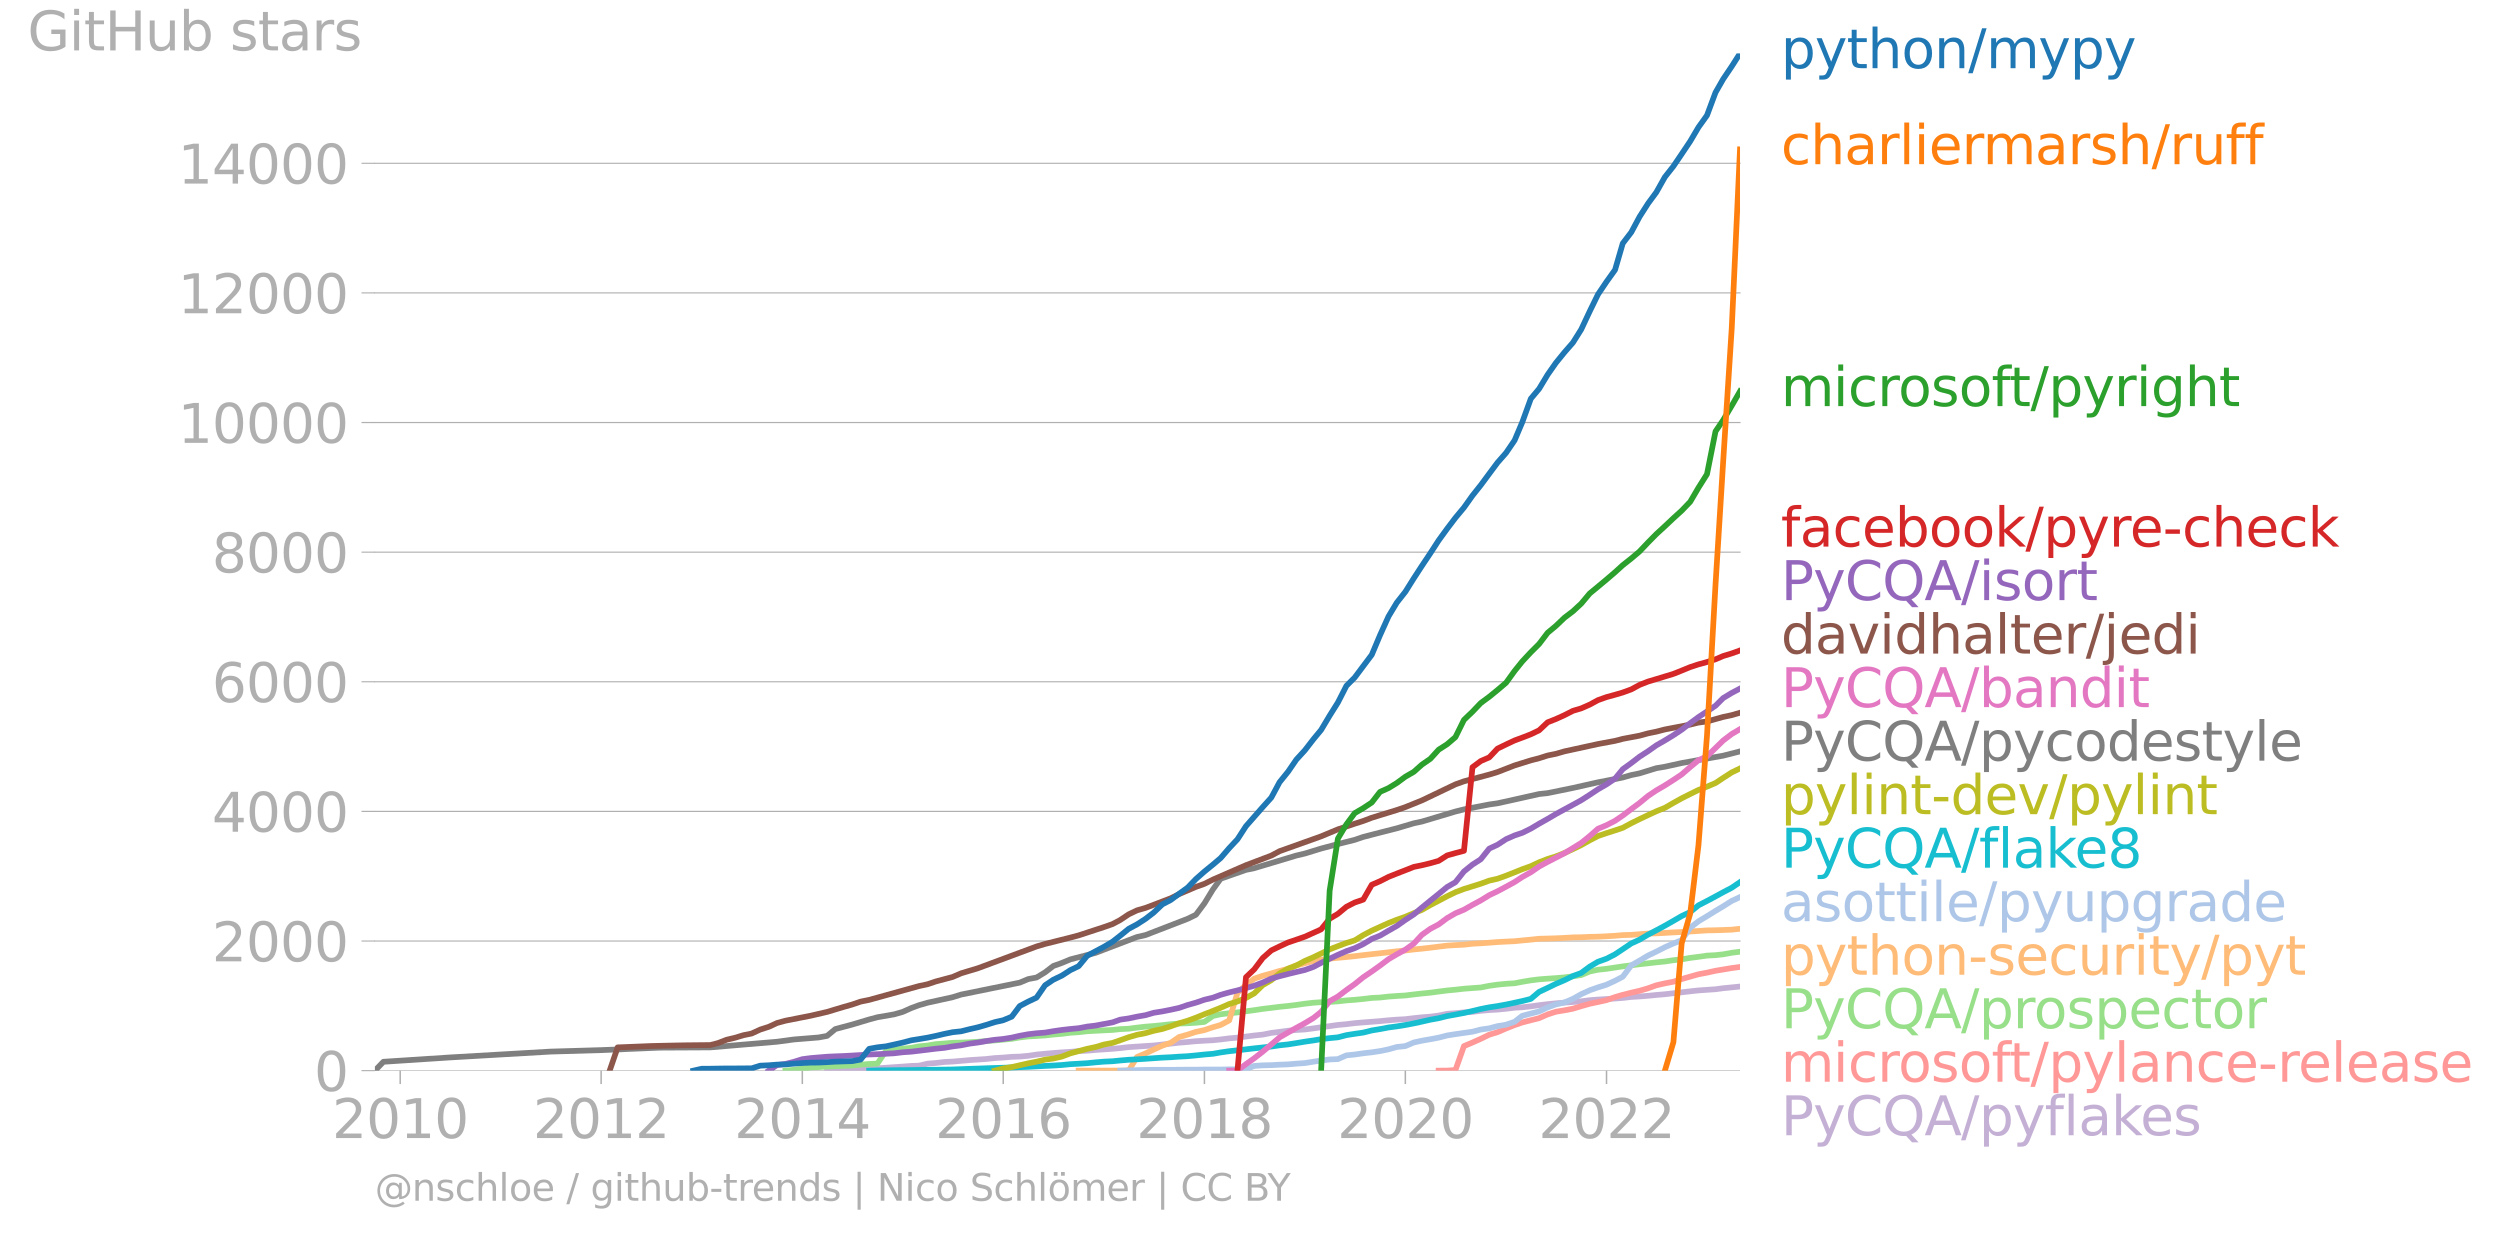 <svg xmlns="http://www.w3.org/2000/svg" xmlns:xlink="http://www.w3.org/1999/xlink" width="872.011" height="431.485" viewBox="0 0 654.009 323.614"><defs><style>*{stroke-linejoin:round;stroke-linecap:butt}</style></defs><g id="figure_1"><path id="patch_1" d="M0 323.614h654.009V0H0v323.614z" style="fill:none"/><g id="axes_1"><path id="patch_2" d="M98.073 280.087h357.12V13.975H98.073v266.112z" style="fill:none"/><g id="matplotlib.axis_1"><g id="xtick_1"><g id="line2d_1"><defs><path id="me331a12123" d="M0 0v3.5" style="stroke:#b0b0b0;stroke-width:.4"/></defs><use xlink:href="#me331a12123" x="104.697" y="280.087" style="fill:#b0b0b0;stroke:#b0b0b0;stroke-width:.4"/></g><g id="text_1" style="fill:#b0b0b0" transform="matrix(.14 0 0 -.14 86.882 297.724)"><defs><path id="DejaVuSans-32" d="M1228 531h2203V0H469v531q359 372 979 998 621 627 780 809 303 340 423 576 121 236 121 464 0 372-261 606-261 235-680 235-297 0-627-103-329-103-704-313v638q381 153 712 231 332 78 607 78 725 0 1156-363 431-362 431-968 0-288-108-546-107-257-392-607-78-91-497-524-418-433-1181-1211z" transform="scale(.016)"/><path id="DejaVuSans-30" d="M2034 4250q-487 0-733-480-245-479-245-1442 0-959 245-1439 246-480 733-480 491 0 736 480 246 480 246 1439 0 963-246 1442-245 480-736 480zm0 500q785 0 1199-621 414-620 414-1801 0-1178-414-1799Q2819-91 2034-91q-784 0-1198 620-414 621-414 1799 0 1181 414 1801 414 621 1198 621z" transform="scale(.016)"/><path id="DejaVuSans-31" d="M794 531h1031v3560L703 3866v575l1116 225h631V531h1031V0H794v531z" transform="scale(.016)"/></defs><use xlink:href="#DejaVuSans-32"/><use xlink:href="#DejaVuSans-30" x="63.623"/><use xlink:href="#DejaVuSans-31" x="127.246"/><use xlink:href="#DejaVuSans-30" x="190.869"/></g></g><g id="xtick_2"><use xlink:href="#me331a12123" id="line2d_2" x="157.257" y="280.087" style="fill:#b0b0b0;stroke:#b0b0b0;stroke-width:.4"/><g id="text_2" style="fill:#b0b0b0" transform="matrix(.14 0 0 -.14 139.442 297.724)"><use xlink:href="#DejaVuSans-32"/><use xlink:href="#DejaVuSans-30" x="63.623"/><use xlink:href="#DejaVuSans-31" x="127.246"/><use xlink:href="#DejaVuSans-32" x="190.869"/></g></g><g id="xtick_3"><use xlink:href="#me331a12123" id="line2d_3" x="209.889" y="280.087" style="fill:#b0b0b0;stroke:#b0b0b0;stroke-width:.4"/><g id="text_3" style="fill:#b0b0b0" transform="matrix(.14 0 0 -.14 192.074 297.724)"><defs><path id="DejaVuSans-34" d="M2419 4116 825 1625h1594v2491zm-166 550h794V1625h666v-525h-666V0h-628v1100H313v609l1940 2957z" transform="scale(.016)"/></defs><use xlink:href="#DejaVuSans-32"/><use xlink:href="#DejaVuSans-30" x="63.623"/><use xlink:href="#DejaVuSans-31" x="127.246"/><use xlink:href="#DejaVuSans-34" x="190.869"/></g></g><g id="xtick_4"><use xlink:href="#me331a12123" id="line2d_4" x="262.449" y="280.087" style="fill:#b0b0b0;stroke:#b0b0b0;stroke-width:.4"/><g id="text_4" style="fill:#b0b0b0" transform="matrix(.14 0 0 -.14 244.634 297.724)"><defs><path id="DejaVuSans-36" d="M2113 2584q-425 0-674-291-248-290-248-796 0-503 248-796 249-292 674-292t673 292q248 293 248 796 0 506-248 796-248 291-673 291zm1253 1979v-575q-238 112-480 171-242 60-480 60-625 0-955-422-329-422-376-1275 184 272 462 417 279 145 613 145 703 0 1111-427 408-426 408-1160 0-719-425-1154Q2819-91 2113-91q-810 0-1238 620-428 621-428 1799 0 1106 525 1764t1409 658q238 0 480-47t505-140z" transform="scale(.016)"/></defs><use xlink:href="#DejaVuSans-32"/><use xlink:href="#DejaVuSans-30" x="63.623"/><use xlink:href="#DejaVuSans-31" x="127.246"/><use xlink:href="#DejaVuSans-36" x="190.869"/></g></g><g id="xtick_5"><use xlink:href="#me331a12123" id="line2d_5" x="315.081" y="280.087" style="fill:#b0b0b0;stroke:#b0b0b0;stroke-width:.4"/><g id="text_5" style="fill:#b0b0b0" transform="matrix(.14 0 0 -.14 297.266 297.724)"><defs><path id="DejaVuSans-38" d="M2034 2216q-450 0-708-241-257-241-257-662 0-422 257-663 258-241 708-241t709 242q260 243 260 662 0 421-258 662-257 241-711 241zm-631 268q-406 100-633 378-226 279-226 679 0 559 398 884 399 325 1092 325 697 0 1094-325t397-884q0-400-227-679-226-278-629-378 456-106 710-416 255-309 255-755 0-679-414-1042Q2806-91 2034-91q-771 0-1186 362-414 363-414 1042 0 446 256 755 257 310 713 416zm-231 997q0-362 226-565 227-203 636-203 407 0 636 203 230 203 230 565 0 363-230 566-229 203-636 203-409 0-636-203-226-203-226-566z" transform="scale(.016)"/></defs><use xlink:href="#DejaVuSans-32"/><use xlink:href="#DejaVuSans-30" x="63.623"/><use xlink:href="#DejaVuSans-31" x="127.246"/><use xlink:href="#DejaVuSans-38" x="190.869"/></g></g><g id="xtick_6"><use xlink:href="#me331a12123" id="line2d_6" x="367.641" y="280.087" style="fill:#b0b0b0;stroke:#b0b0b0;stroke-width:.4"/><g id="text_6" style="fill:#b0b0b0" transform="matrix(.14 0 0 -.14 349.826 297.724)"><use xlink:href="#DejaVuSans-32"/><use xlink:href="#DejaVuSans-30" x="63.623"/><use xlink:href="#DejaVuSans-32" x="127.246"/><use xlink:href="#DejaVuSans-30" x="190.869"/></g></g><g id="xtick_7"><use xlink:href="#me331a12123" id="line2d_7" x="420.273" y="280.087" style="fill:#b0b0b0;stroke:#b0b0b0;stroke-width:.4"/><g id="text_7" style="fill:#b0b0b0" transform="matrix(.14 0 0 -.14 402.458 297.724)"><use xlink:href="#DejaVuSans-32"/><use xlink:href="#DejaVuSans-30" x="63.623"/><use xlink:href="#DejaVuSans-32" x="127.246"/><use xlink:href="#DejaVuSans-32" x="190.869"/></g></g></g><g id="matplotlib.axis_2"><g id="ytick_1"><path id="line2d_8" d="M98.073 280.087h357.12" clip-path="url(#pc036209c63)" style="fill:none;stroke:#b0b0b0;stroke-width:.3;stroke-linecap:square"/><g id="line2d_9"><defs><path id="m029fd86057" d="M0 0h-3.5" style="stroke:#b0b0b0;stroke-width:.3"/></defs><use xlink:href="#m029fd86057" x="98.073" y="280.087" style="fill:#b0b0b0;stroke:#b0b0b0;stroke-width:.3"/></g><use xlink:href="#DejaVuSans-30" id="text_8" style="fill:#b0b0b0" transform="matrix(.14 0 0 -.14 82.166 285.406)"/></g><g id="ytick_2"><path id="line2d_10" d="M98.073 246.176h357.12" clip-path="url(#pc036209c63)" style="fill:none;stroke:#b0b0b0;stroke-width:.3;stroke-linecap:square"/><use xlink:href="#m029fd86057" id="line2d_11" x="98.073" y="246.176" style="fill:#b0b0b0;stroke:#b0b0b0;stroke-width:.3"/><g id="text_9" style="fill:#b0b0b0" transform="matrix(.14 0 0 -.14 55.443 251.495)"><use xlink:href="#DejaVuSans-32"/><use xlink:href="#DejaVuSans-30" x="63.623"/><use xlink:href="#DejaVuSans-30" x="127.246"/><use xlink:href="#DejaVuSans-30" x="190.869"/></g></g><g id="ytick_3"><path id="line2d_12" d="M98.073 212.266h357.12" clip-path="url(#pc036209c63)" style="fill:none;stroke:#b0b0b0;stroke-width:.3;stroke-linecap:square"/><use xlink:href="#m029fd86057" id="line2d_13" x="98.073" y="212.266" style="fill:#b0b0b0;stroke:#b0b0b0;stroke-width:.3"/><g id="text_10" style="fill:#b0b0b0" transform="matrix(.14 0 0 -.14 55.443 217.585)"><use xlink:href="#DejaVuSans-34"/><use xlink:href="#DejaVuSans-30" x="63.623"/><use xlink:href="#DejaVuSans-30" x="127.246"/><use xlink:href="#DejaVuSans-30" x="190.869"/></g></g><g id="ytick_4"><path id="line2d_14" d="M98.073 178.355h357.12" clip-path="url(#pc036209c63)" style="fill:none;stroke:#b0b0b0;stroke-width:.3;stroke-linecap:square"/><use xlink:href="#m029fd86057" id="line2d_15" x="98.073" y="178.355" style="fill:#b0b0b0;stroke:#b0b0b0;stroke-width:.3"/><g id="text_11" style="fill:#b0b0b0" transform="matrix(.14 0 0 -.14 55.443 183.674)"><use xlink:href="#DejaVuSans-36"/><use xlink:href="#DejaVuSans-30" x="63.623"/><use xlink:href="#DejaVuSans-30" x="127.246"/><use xlink:href="#DejaVuSans-30" x="190.869"/></g></g><g id="ytick_5"><path id="line2d_16" d="M98.073 144.445h357.12" clip-path="url(#pc036209c63)" style="fill:none;stroke:#b0b0b0;stroke-width:.3;stroke-linecap:square"/><use xlink:href="#m029fd86057" id="line2d_17" x="98.073" y="144.445" style="fill:#b0b0b0;stroke:#b0b0b0;stroke-width:.3"/><g id="text_12" style="fill:#b0b0b0" transform="matrix(.14 0 0 -.14 55.443 149.764)"><use xlink:href="#DejaVuSans-38"/><use xlink:href="#DejaVuSans-30" x="63.623"/><use xlink:href="#DejaVuSans-30" x="127.246"/><use xlink:href="#DejaVuSans-30" x="190.869"/></g></g><g id="ytick_6"><path id="line2d_18" d="M98.073 110.535h357.12" clip-path="url(#pc036209c63)" style="fill:none;stroke:#b0b0b0;stroke-width:.3;stroke-linecap:square"/><use xlink:href="#m029fd86057" id="line2d_19" x="98.073" y="110.535" style="fill:#b0b0b0;stroke:#b0b0b0;stroke-width:.3"/><g id="text_13" style="fill:#b0b0b0" transform="matrix(.14 0 0 -.14 46.536 115.854)"><use xlink:href="#DejaVuSans-31"/><use xlink:href="#DejaVuSans-30" x="63.623"/><use xlink:href="#DejaVuSans-30" x="127.246"/><use xlink:href="#DejaVuSans-30" x="190.869"/><use xlink:href="#DejaVuSans-30" x="254.492"/></g></g><g id="ytick_7"><path id="line2d_20" d="M98.073 76.624h357.12" clip-path="url(#pc036209c63)" style="fill:none;stroke:#b0b0b0;stroke-width:.3;stroke-linecap:square"/><use xlink:href="#m029fd86057" id="line2d_21" x="98.073" y="76.624" style="fill:#b0b0b0;stroke:#b0b0b0;stroke-width:.3"/><g id="text_14" style="fill:#b0b0b0" transform="matrix(.14 0 0 -.14 46.536 81.943)"><use xlink:href="#DejaVuSans-31"/><use xlink:href="#DejaVuSans-32" x="63.623"/><use xlink:href="#DejaVuSans-30" x="127.246"/><use xlink:href="#DejaVuSans-30" x="190.869"/><use xlink:href="#DejaVuSans-30" x="254.492"/></g></g><g id="ytick_8"><path id="line2d_22" d="M98.073 42.714h357.12" clip-path="url(#pc036209c63)" style="fill:none;stroke:#b0b0b0;stroke-width:.3;stroke-linecap:square"/><use xlink:href="#m029fd86057" id="line2d_23" x="98.073" y="42.714" style="fill:#b0b0b0;stroke:#b0b0b0;stroke-width:.3"/><g id="text_15" style="fill:#b0b0b0" transform="matrix(.14 0 0 -.14 46.536 48.033)"><use xlink:href="#DejaVuSans-31"/><use xlink:href="#DejaVuSans-34" x="63.623"/><use xlink:href="#DejaVuSans-30" x="127.246"/><use xlink:href="#DejaVuSans-30" x="190.869"/><use xlink:href="#DejaVuSans-30" x="254.492"/></g></g><g id="text_16" style="fill:#b0b0b0" transform="matrix(.14 0 0 -.14 7.2 13.191)"><defs><path id="DejaVuSans-47" d="M3809 666v1253H2778v519h1656V434q-365-259-806-392-440-133-940-133-1094 0-1712 639-617 640-617 1780 0 1144 617 1783 618 639 1712 639 456 0 867-113 411-112 758-331v-672q-350 297-744 447t-828 150q-857 0-1287-478-429-478-429-1425 0-944 429-1422 430-478 1287-478 334 0 596 58 263 58 472 180z" transform="scale(.016)"/><path id="DejaVuSans-69" d="M603 3500h575V0H603v3500zm0 1363h575v-729H603v729z" transform="scale(.016)"/><path id="DejaVuSans-74" d="M1172 4494v-994h1184v-447H1172V1153q0-428 117-550t477-122h590V0h-590q-666 0-919 248-253 249-253 905v1900H172v447h422v994h578z" transform="scale(.016)"/><path id="DejaVuSans-48" d="M628 4666h631V2753h2294v1913h631V0h-631v2222H1259V0H628v4666z" transform="scale(.016)"/><path id="DejaVuSans-75" d="M544 1381v2119h575V1403q0-497 193-746 194-248 582-248 465 0 735 297 271 297 271 810v1984h575V0h-575v538q-209-319-486-474-276-155-642-155-603 0-916 375-312 375-312 1097zm1447 2203z" transform="scale(.016)"/><path id="DejaVuSans-62" d="M3116 1747q0 634-261 995t-717 361q-457 0-718-361t-261-995q0-634 261-995t718-361q456 0 717 361t261 995zM1159 2969q182 312 458 463 277 152 661 152 638 0 1036-506 399-506 399-1331T3314 415Q2916-91 2278-91q-384 0-661 152-276 152-458 464V0H581v4863h578V2969z" transform="scale(.016)"/><path id="DejaVuSans-73" d="M2834 3397v-544q-243 125-506 187-262 63-544 63-428 0-642-131t-214-394q0-200 153-314t616-217l197-44q612-131 870-370t258-667q0-488-386-773Q2250-91 1575-91q-281 0-586 55T347 128v594q319-166 628-249 309-82 613-82 406 0 624 139 219 139 219 392 0 234-158 359-157 125-692 241l-200 47q-534 112-772 345-237 233-237 639 0 494 350 762 350 269 994 269 318 0 599-47 282-46 519-140z" transform="scale(.016)"/><path id="DejaVuSans-61" d="M2194 1759q-697 0-966-159t-269-544q0-306 202-486 202-179 548-179 479 0 768 339t289 901v128h-572zm1147 238V0h-575v531q-197-318-491-470T1556-91q-537 0-855 302-317 302-317 808 0 590 395 890 396 300 1180 300h807v57q0 397-261 614t-733 217q-300 0-585-72-284-72-546-216v532q315 122 612 182 297 61 578 61 760 0 1135-394 375-393 375-1193z" transform="scale(.016)"/><path id="DejaVuSans-72" d="M2631 2963q-97 56-211 82-114 27-251 27-488 0-749-317t-261-911V0H581v3500h578v-544q182 319 472 473 291 155 707 155 59 0 131-8 72-7 159-23l3-590z" transform="scale(.016)"/></defs><use xlink:href="#DejaVuSans-47"/><use xlink:href="#DejaVuSans-69" x="77.49"/><use xlink:href="#DejaVuSans-74" x="105.273"/><use xlink:href="#DejaVuSans-48" x="144.482"/><use xlink:href="#DejaVuSans-75" x="219.678"/><use xlink:href="#DejaVuSans-62" x="283.057"/><use xlink:href="#DejaVuSans-20" x="346.533"/><use xlink:href="#DejaVuSans-73" x="378.32"/><use xlink:href="#DejaVuSans-74" x="430.42"/><use xlink:href="#DejaVuSans-61" x="469.629"/><use xlink:href="#DejaVuSans-72" x="530.908"/><use xlink:href="#DejaVuSans-73" x="572.021"/></g></g><path id="line2d_24" d="m216.37 280.087 2.16-.102 2.231-.22 2.16-.034 2.232-.12 2.232-.067 2.16-.068 2.232-.152 2.16-.153 2.232-.152 2.232-.17 2.016-.068 2.232-.525 2.16-.17 2.232-.271 2.16-.102 2.232-.187 2.232-.203 2.16-.136 2.232-.152 2.16-.238 2.232-.135 2.232-.187 2.088-.068 2.232-.203 2.16-.322 2.232-.22 2.16-.187 2.232-.17 2.232-.135 2.16-.204 2.232-.102 2.16-.186 2.232-.153 2.232-.152 2.016-.187 2.232-.254 2.16-.136 2.232-.152 2.16-.136 2.232-.254 2.232-.238 2.16-.237 2.232-.187 2.16-.203 2.232-.136 2.232-.118 2.016-.204 2.232-.288 2.16-.187 2.232-.288 2.16-.271 2.232-.237 2.232-.441 2.16-.272 2.232-.305 2.16-.186 2.232-.136 2.232-.288 2.016-.288 2.232-.306 2.16-.305 2.232-.203 2.16-.271 2.232-.187 2.232-.17 2.16-.17 2.232-.22 2.16-.17 2.232-.118 2.232-.271 2.088-.22 2.232-.17 2.16-.288 2.232-.458 2.16-.17 2.232-.203 2.232-.136 2.16-.271 2.232-.203 2.16-.12 2.232-.22 2.232-.27 2.016-.12 2.232-.237 2.16-.305 2.232-.271 2.16-.22 2.232-.187 2.232-.153 2.16-.186 2.232-.289 2.16-.17 2.232-.135 2.232-.135 2.016-.153 2.232-.254 2.16-.136 2.232-.17 2.16-.22 2.232-.187 2.232-.254 2.16-.254 2.232-.254 2.16-.238 2.232-.152 2.232-.153 2.016-.271 2.232-.22 2.16-.221" clip-path="url(#pc036209c63)" style="fill:none;stroke:#c5b0d5;stroke-width:1.5;stroke-linecap:square"/><path id="line2d_25" d="m376.353 280.087 2.232-.017 2.16-.136 2.232-6.273 2.232-.933 2.16-.966 2.232-1.085 2.16-.662 2.232-.966 2.232-.882 2.016-.695 2.232-.576 2.16-.543 2.232-.983 2.16-.696 2.232-.373 2.232-.423 2.16-.662 2.232-.627 2.16-.458 2.232-.492 2.232-.796 2.016-.594 2.232-.56 2.16-.491 2.232-.661 2.16-.78 2.232-.509 2.232-.424 2.16-.695 2.232-.644 2.16-.61 2.232-.425 2.232-.491 2.016-.34 2.232-.372 2.16-.289" clip-path="url(#pc036209c63)" style="fill:none;stroke:#ff9896;stroke-width:1.5;stroke-linecap:square"/><path id="line2d_26" d="m205.497 280.087 2.16-.22 2.232-.289 2.232-.356 2.016-.068 2.232-.152 2.16-.068 2.232-.102 2.16-.068 2.232-.254 2.232-.17 2.16-.101 2.232-3.34 2.16-.306 2.232-.254 2.232-.22 2.016-.39 2.232-.22 2.16-.357 2.232-.17 2.16-.186 2.232-.05 2.232-.086 2.16-.135 2.232-.187 2.16-.152 2.232-.204 2.232-.22 2.088-.356 2.232-.272 2.16-.118 2.232-.136 2.16-.237 2.232-.187 2.232-.288 2.16-.136 2.232-.254 2.16-.119 2.232-.118 2.232-.102 2.016-.22 2.232-.102 2.16-.289 2.232-.254 2.16-.17 2.232-.22 2.232-.254 2.16-.17 2.232-.068 2.16-.135 2.232-.22 2.232-1.56 2.016-.441 2.232-.272 2.16-.203 2.232-.305 2.16-.289 2.232-.339 2.232-.27 2.16-.272 2.232-.22 2.16-.272 2.232-.322 2.232-.254 2.016-.136 2.232-.085 2.16-.135 2.232-.255 2.16-.152 2.232-.22 2.232-.272 2.16-.102 2.232-.254 2.16-.153 2.232-.135 2.232-.272 2.088-.237 2.232-.22 2.16-.289 2.232-.288 2.16-.203 2.232-.255 2.232-.17 2.16-.152 2.232-.44 2.16-.306 2.232-.22 2.232-.136 2.016-.39 2.232-.373 2.16-.271 2.232-.17 2.16-.152 2.232-.187 2.232-.288 2.16-.322 2.232-.933 2.16-.458 2.232-.237 2.232-.339 2.016-.305 2.232-.272 2.16-.288 2.232-.237 2.16-.254 2.232-.22 2.232-.34 2.16-.22 2.232-.39 2.16-.272 2.232-.322 2.232-.118 2.016-.22 2.232-.408 2.16-.271" clip-path="url(#pc036209c63)" style="fill:none;stroke:#98df8a;stroke-width:1.5;stroke-linecap:square"/><g id="text_17" style="fill:#1f77b4" transform="matrix(.14 0 0 -.14 465.907 17.838)"><defs><path id="DejaVuSans-70" d="M1159 525v-1856H581v4831h578v-531q182 312 458 463 277 152 661 152 638 0 1036-506 399-506 399-1331T3314 415Q2916-91 2278-91q-384 0-661 152-276 152-458 464zm1957 1222q0 634-261 995t-717 361q-457 0-718-361t-261-995q0-634 261-995t718-361q456 0 717 361t261 995z" transform="scale(.016)"/><path id="DejaVuSans-79" d="M2059-325q-243-625-475-815-231-191-618-191H506v481h338q237 0 368 113 132 112 291 531l103 262L191 3500h609L1894 763l1094 2737h609L2059-325z" transform="scale(.016)"/><path id="DejaVuSans-68" d="M3513 2113V0h-575v2094q0 497-194 743-194 247-581 247-466 0-735-297-269-296-269-809V0H581v4863h578V2956q207 316 486 472 280 156 646 156 603 0 912-373 310-373 310-1098z" transform="scale(.016)"/><path id="DejaVuSans-6f" d="M1959 3097q-462 0-731-361t-269-989q0-628 267-989 268-361 733-361 460 0 728 362 269 363 269 988 0 622-269 986-268 364-728 364zm0 487q750 0 1178-488 429-487 429-1349 0-859-429-1349Q2709-91 1959-91q-753 0-1180 489-426 490-426 1349 0 862 426 1349 427 488 1180 488z" transform="scale(.016)"/><path id="DejaVuSans-6e" d="M3513 2113V0h-575v2094q0 497-194 743-194 247-581 247-466 0-735-297-269-296-269-809V0H581v3500h578v-544q207 316 486 472 280 156 646 156 603 0 912-373 310-373 310-1098z" transform="scale(.016)"/><path id="DejaVuSans-2f" d="M1625 4666h531L531-594H0l1625 5260z" transform="scale(.016)"/><path id="DejaVuSans-6d" d="M3328 2828q216 388 516 572t706 184q547 0 844-383 297-382 297-1088V0h-578v2094q0 503-179 746-178 244-543 244-447 0-707-297-259-296-259-809V0h-578v2094q0 506-178 748t-550 242q-441 0-701-298-259-298-259-808V0H581v3500h578v-544q197 322 472 475t653 153q382 0 649-194 267-193 395-562z" transform="scale(.016)"/></defs><use xlink:href="#DejaVuSans-70"/><use xlink:href="#DejaVuSans-79" x="63.477"/><use xlink:href="#DejaVuSans-74" x="122.656"/><use xlink:href="#DejaVuSans-68" x="161.865"/><use xlink:href="#DejaVuSans-6f" x="225.244"/><use xlink:href="#DejaVuSans-6e" x="286.426"/><use xlink:href="#DejaVuSans-2f" x="349.805"/><use xlink:href="#DejaVuSans-6d" x="383.496"/><use xlink:href="#DejaVuSans-79" x="480.908"/><use xlink:href="#DejaVuSans-70" x="540.088"/><use xlink:href="#DejaVuSans-79" x="603.564"/></g><g id="text_18" style="fill:#ff7f0e" transform="matrix(.14 0 0 -.14 465.907 42.948)"><defs><path id="DejaVuSans-63" d="M3122 3366v-538q-244 135-489 202t-495 67q-560 0-870-355-309-354-309-995t309-996q310-354 870-354 250 0 495 67t489 202V134Q2881 22 2623-34q-257-57-548-57-791 0-1257 497-465 497-465 1341 0 856 470 1346 471 491 1290 491 265 0 518-55 253-54 491-163z" transform="scale(.016)"/><path id="DejaVuSans-6c" d="M603 4863h575V0H603v4863z" transform="scale(.016)"/><path id="DejaVuSans-65" d="M3597 1894v-281H953q38-594 358-905t892-311q331 0 642 81t618 244V178Q3153 47 2828-22t-659-69q-838 0-1327 487-489 488-489 1320 0 859 464 1363 464 505 1252 505 706 0 1117-455 411-454 411-1235zm-575 169q-6 471-264 752-258 282-683 282-481 0-770-272t-333-766l2050 4z" transform="scale(.016)"/><path id="DejaVuSans-66" d="M2375 4863v-479h-550q-309 0-430-125-120-125-120-450v-309h947v-447h-947V0H697v3053H147v447h550v244q0 584 272 851 272 268 862 268h544z" transform="scale(.016)"/></defs><use xlink:href="#DejaVuSans-63"/><use xlink:href="#DejaVuSans-68" x="54.98"/><use xlink:href="#DejaVuSans-61" x="118.359"/><use xlink:href="#DejaVuSans-72" x="179.639"/><use xlink:href="#DejaVuSans-6c" x="220.752"/><use xlink:href="#DejaVuSans-69" x="248.535"/><use xlink:href="#DejaVuSans-65" x="276.318"/><use xlink:href="#DejaVuSans-72" x="337.842"/><use xlink:href="#DejaVuSans-6d" x="377.205"/><use xlink:href="#DejaVuSans-61" x="474.617"/><use xlink:href="#DejaVuSans-72" x="535.896"/><use xlink:href="#DejaVuSans-73" x="577.01"/><use xlink:href="#DejaVuSans-68" x="629.109"/><use xlink:href="#DejaVuSans-2f" x="692.488"/><use xlink:href="#DejaVuSans-72" x="726.18"/><use xlink:href="#DejaVuSans-75" x="767.293"/><use xlink:href="#DejaVuSans-66" x="830.672"/><use xlink:href="#DejaVuSans-66" x="865.877"/></g><g id="text_19" style="fill:#2ca02c" transform="matrix(.14 0 0 -.14 465.907 106.242)"><defs><path id="DejaVuSans-67" d="M2906 1791q0 625-258 968-257 344-723 344-462 0-720-344-258-343-258-968 0-622 258-966t720-344q466 0 723 344 258 344 258 966zm575-1357q0-893-397-1329-396-436-1215-436-303 0-572 45t-522 139v559q253-137 500-202 247-66 503-66 566 0 847 295t281 892v285q-178-310-456-463T1784 0Q1141 0 747 490 353 981 353 1791q0 812 394 1302 394 491 1037 491 388 0 666-153t456-462v531h575V434z" transform="scale(.016)"/></defs><use xlink:href="#DejaVuSans-6d"/><use xlink:href="#DejaVuSans-69" x="97.412"/><use xlink:href="#DejaVuSans-63" x="125.195"/><use xlink:href="#DejaVuSans-72" x="180.176"/><use xlink:href="#DejaVuSans-6f" x="219.039"/><use xlink:href="#DejaVuSans-73" x="280.221"/><use xlink:href="#DejaVuSans-6f" x="332.32"/><use xlink:href="#DejaVuSans-66" x="393.502"/><use xlink:href="#DejaVuSans-74" x="426.957"/><use xlink:href="#DejaVuSans-2f" x="466.166"/><use xlink:href="#DejaVuSans-70" x="499.857"/><use xlink:href="#DejaVuSans-79" x="563.334"/><use xlink:href="#DejaVuSans-72" x="622.514"/><use xlink:href="#DejaVuSans-69" x="663.627"/><use xlink:href="#DejaVuSans-67" x="691.41"/><use xlink:href="#DejaVuSans-68" x="754.887"/><use xlink:href="#DejaVuSans-74" x="818.266"/></g><g id="text_20" style="fill:#d62728" transform="matrix(.14 0 0 -.14 465.907 142.99)"><defs><path id="DejaVuSans-6b" d="M581 4863h578V1991l1716 1509h734L1753 1863 3688 0h-750L1159 1709V0H581v4863z" transform="scale(.016)"/><path id="DejaVuSans-2d" d="M313 2009h1684v-512H313v512z" transform="scale(.016)"/></defs><use xlink:href="#DejaVuSans-66"/><use xlink:href="#DejaVuSans-61" x="35.205"/><use xlink:href="#DejaVuSans-63" x="96.484"/><use xlink:href="#DejaVuSans-65" x="151.465"/><use xlink:href="#DejaVuSans-62" x="212.988"/><use xlink:href="#DejaVuSans-6f" x="276.465"/><use xlink:href="#DejaVuSans-6f" x="337.646"/><use xlink:href="#DejaVuSans-6b" x="398.828"/><use xlink:href="#DejaVuSans-2f" x="456.738"/><use xlink:href="#DejaVuSans-70" x="490.43"/><use xlink:href="#DejaVuSans-79" x="553.906"/><use xlink:href="#DejaVuSans-72" x="613.086"/><use xlink:href="#DejaVuSans-65" x="651.949"/><use xlink:href="#DejaVuSans-2d" x="713.473"/><use xlink:href="#DejaVuSans-63" x="749.557"/><use xlink:href="#DejaVuSans-68" x="804.537"/><use xlink:href="#DejaVuSans-65" x="867.916"/><use xlink:href="#DejaVuSans-63" x="929.439"/><use xlink:href="#DejaVuSans-6b" x="984.42"/></g><g id="text_21" style="fill:#9467bd" transform="matrix(.14 0 0 -.14 465.907 156.99)"><defs><path id="DejaVuSans-50" d="M1259 4147V2394h794q441 0 681 228 241 228 241 650 0 419-241 647-240 228-681 228h-794zm-631 519h1425q785 0 1186-355 402-355 402-1039 0-691-402-1044-401-353-1186-353h-794V0H628v4666z" transform="scale(.016)"/><path id="DejaVuSans-43" d="M4122 4306v-665q-319 297-680 443-361 147-767 147-800 0-1225-489t-425-1414q0-922 425-1411t1225-489q406 0 767 147t680 444V359q-331-225-702-338-370-112-782-112-1060 0-1670 648-609 649-609 1771 0 1125 609 1773 610 649 1670 649 418 0 788-111 371-111 696-333z" transform="scale(.016)"/><path id="DejaVuSans-51" d="M2522 4238q-688 0-1093-513-404-512-404-1397 0-881 404-1394 405-512 1093-512 687 0 1089 512 402 513 402 1394 0 885-402 1397-402 513-1089 513zM3406 84l832-909h-763L2784-78q-103-6-158-9-54-4-104-4-984 0-1574 658-589 658-589 1761 0 1106 589 1764 590 658 1574 658 981 0 1568-658 588-658 588-1764 0-812-327-1391-326-578-945-853z" transform="scale(.016)"/><path id="DejaVuSans-41" d="m2188 4044-857-2322h1716l-859 2322zm-357 622h716L4325 0h-656l-425 1197H1141L716 0H50l1781 4666z" transform="scale(.016)"/></defs><use xlink:href="#DejaVuSans-50"/><use xlink:href="#DejaVuSans-79" x="60.303"/><use xlink:href="#DejaVuSans-43" x="119.482"/><use xlink:href="#DejaVuSans-51" x="189.307"/><use xlink:href="#DejaVuSans-41" x="268.018"/><use xlink:href="#DejaVuSans-2f" x="336.426"/><use xlink:href="#DejaVuSans-69" x="370.117"/><use xlink:href="#DejaVuSans-73" x="397.9"/><use xlink:href="#DejaVuSans-6f" x="450"/><use xlink:href="#DejaVuSans-72" x="511.182"/><use xlink:href="#DejaVuSans-74" x="552.295"/></g><g id="text_22" style="fill:#8c564b" transform="matrix(.14 0 0 -.14 465.907 170.99)"><defs><path id="DejaVuSans-64" d="M2906 2969v1894h575V0h-575v525q-181-312-458-464-276-152-664-152-634 0-1033 506-398 507-398 1332t398 1331q399 506 1033 506 388 0 664-152 277-151 458-463zM947 1747q0-634 261-995t717-361q456 0 718 361 263 361 263 995t-263 995q-262 361-718 361t-717-361q-261-361-261-995z" transform="scale(.016)"/><path id="DejaVuSans-76" d="M191 3500h609L1894 563l1094 2937h609L2284 0h-781L191 3500z" transform="scale(.016)"/><path id="DejaVuSans-6a" d="M603 3500h575V-63q0-668-255-968-254-300-820-300h-219v487H38q328 0 446 152Q603-541 603-63v3563zm0 1363h575v-729H603v729z" transform="scale(.016)"/></defs><use xlink:href="#DejaVuSans-64"/><use xlink:href="#DejaVuSans-61" x="63.477"/><use xlink:href="#DejaVuSans-76" x="124.756"/><use xlink:href="#DejaVuSans-69" x="183.936"/><use xlink:href="#DejaVuSans-64" x="211.719"/><use xlink:href="#DejaVuSans-68" x="275.195"/><use xlink:href="#DejaVuSans-61" x="338.574"/><use xlink:href="#DejaVuSans-6c" x="399.854"/><use xlink:href="#DejaVuSans-74" x="427.637"/><use xlink:href="#DejaVuSans-65" x="466.846"/><use xlink:href="#DejaVuSans-72" x="528.369"/><use xlink:href="#DejaVuSans-2f" x="569.482"/><use xlink:href="#DejaVuSans-6a" x="603.174"/><use xlink:href="#DejaVuSans-65" x="630.957"/><use xlink:href="#DejaVuSans-64" x="692.48"/><use xlink:href="#DejaVuSans-69" x="755.957"/></g><g id="text_23" style="fill:#e377c2" transform="matrix(.14 0 0 -.14 465.907 184.99)"><use xlink:href="#DejaVuSans-50"/><use xlink:href="#DejaVuSans-79" x="60.303"/><use xlink:href="#DejaVuSans-43" x="119.482"/><use xlink:href="#DejaVuSans-51" x="189.307"/><use xlink:href="#DejaVuSans-41" x="268.018"/><use xlink:href="#DejaVuSans-2f" x="336.426"/><use xlink:href="#DejaVuSans-62" x="370.117"/><use xlink:href="#DejaVuSans-61" x="433.594"/><use xlink:href="#DejaVuSans-6e" x="494.873"/><use xlink:href="#DejaVuSans-64" x="558.252"/><use xlink:href="#DejaVuSans-69" x="621.729"/><use xlink:href="#DejaVuSans-74" x="649.512"/></g><g id="text_24" style="fill:#7f7f7f" transform="matrix(.14 0 0 -.14 465.907 198.99)"><use xlink:href="#DejaVuSans-50"/><use xlink:href="#DejaVuSans-79" x="60.303"/><use xlink:href="#DejaVuSans-43" x="119.482"/><use xlink:href="#DejaVuSans-51" x="189.307"/><use xlink:href="#DejaVuSans-41" x="268.018"/><use xlink:href="#DejaVuSans-2f" x="336.426"/><use xlink:href="#DejaVuSans-70" x="370.117"/><use xlink:href="#DejaVuSans-79" x="433.594"/><use xlink:href="#DejaVuSans-63" x="492.773"/><use xlink:href="#DejaVuSans-6f" x="547.754"/><use xlink:href="#DejaVuSans-64" x="608.936"/><use xlink:href="#DejaVuSans-65" x="672.412"/><use xlink:href="#DejaVuSans-73" x="733.936"/><use xlink:href="#DejaVuSans-74" x="786.035"/><use xlink:href="#DejaVuSans-79" x="825.244"/><use xlink:href="#DejaVuSans-6c" x="884.424"/><use xlink:href="#DejaVuSans-65" x="912.207"/></g><g id="text_25" style="fill:#bcbd22" transform="matrix(.14 0 0 -.14 465.907 212.99)"><use xlink:href="#DejaVuSans-70"/><use xlink:href="#DejaVuSans-79" x="63.477"/><use xlink:href="#DejaVuSans-6c" x="122.656"/><use xlink:href="#DejaVuSans-69" x="150.439"/><use xlink:href="#DejaVuSans-6e" x="178.223"/><use xlink:href="#DejaVuSans-74" x="241.602"/><use xlink:href="#DejaVuSans-2d" x="280.811"/><use xlink:href="#DejaVuSans-64" x="316.895"/><use xlink:href="#DejaVuSans-65" x="380.371"/><use xlink:href="#DejaVuSans-76" x="441.895"/><use xlink:href="#DejaVuSans-2f" x="501.074"/><use xlink:href="#DejaVuSans-70" x="534.766"/><use xlink:href="#DejaVuSans-79" x="598.242"/><use xlink:href="#DejaVuSans-6c" x="657.422"/><use xlink:href="#DejaVuSans-69" x="685.205"/><use xlink:href="#DejaVuSans-6e" x="712.988"/><use xlink:href="#DejaVuSans-74" x="776.367"/></g><g id="text_26" style="fill:#17becf" transform="matrix(.14 0 0 -.14 465.907 226.99)"><use xlink:href="#DejaVuSans-50"/><use xlink:href="#DejaVuSans-79" x="60.303"/><use xlink:href="#DejaVuSans-43" x="119.482"/><use xlink:href="#DejaVuSans-51" x="189.307"/><use xlink:href="#DejaVuSans-41" x="268.018"/><use xlink:href="#DejaVuSans-2f" x="336.426"/><use xlink:href="#DejaVuSans-66" x="370.117"/><use xlink:href="#DejaVuSans-6c" x="405.322"/><use xlink:href="#DejaVuSans-61" x="433.105"/><use xlink:href="#DejaVuSans-6b" x="494.385"/><use xlink:href="#DejaVuSans-65" x="548.67"/><use xlink:href="#DejaVuSans-38" x="610.193"/></g><g id="text_27" style="fill:#aec7e8" transform="matrix(.14 0 0 -.14 465.907 240.99)"><use xlink:href="#DejaVuSans-61"/><use xlink:href="#DejaVuSans-73" x="61.279"/><use xlink:href="#DejaVuSans-6f" x="113.379"/><use xlink:href="#DejaVuSans-74" x="174.561"/><use xlink:href="#DejaVuSans-74" x="213.77"/><use xlink:href="#DejaVuSans-69" x="252.979"/><use xlink:href="#DejaVuSans-6c" x="280.762"/><use xlink:href="#DejaVuSans-65" x="308.545"/><use xlink:href="#DejaVuSans-2f" x="370.068"/><use xlink:href="#DejaVuSans-70" x="403.76"/><use xlink:href="#DejaVuSans-79" x="467.236"/><use xlink:href="#DejaVuSans-75" x="526.416"/><use xlink:href="#DejaVuSans-70" x="589.795"/><use xlink:href="#DejaVuSans-67" x="653.271"/><use xlink:href="#DejaVuSans-72" x="716.748"/><use xlink:href="#DejaVuSans-61" x="757.861"/><use xlink:href="#DejaVuSans-64" x="819.141"/><use xlink:href="#DejaVuSans-65" x="882.617"/></g><g id="text_28" style="fill:#ffbb78" transform="matrix(.14 0 0 -.14 465.907 254.99)"><use xlink:href="#DejaVuSans-70"/><use xlink:href="#DejaVuSans-79" x="63.477"/><use xlink:href="#DejaVuSans-74" x="122.656"/><use xlink:href="#DejaVuSans-68" x="161.865"/><use xlink:href="#DejaVuSans-6f" x="225.244"/><use xlink:href="#DejaVuSans-6e" x="286.426"/><use xlink:href="#DejaVuSans-2d" x="349.805"/><use xlink:href="#DejaVuSans-73" x="385.889"/><use xlink:href="#DejaVuSans-65" x="437.988"/><use xlink:href="#DejaVuSans-63" x="499.512"/><use xlink:href="#DejaVuSans-75" x="554.492"/><use xlink:href="#DejaVuSans-72" x="617.871"/><use xlink:href="#DejaVuSans-69" x="658.984"/><use xlink:href="#DejaVuSans-74" x="686.768"/><use xlink:href="#DejaVuSans-79" x="725.977"/><use xlink:href="#DejaVuSans-2f" x="785.156"/><use xlink:href="#DejaVuSans-70" x="818.848"/><use xlink:href="#DejaVuSans-79" x="882.324"/><use xlink:href="#DejaVuSans-74" x="941.504"/></g><g id="text_29" style="fill:#98df8a" transform="matrix(.14 0 0 -.14 465.907 268.99)"><use xlink:href="#DejaVuSans-50"/><use xlink:href="#DejaVuSans-79" x="60.303"/><use xlink:href="#DejaVuSans-43" x="119.482"/><use xlink:href="#DejaVuSans-51" x="189.307"/><use xlink:href="#DejaVuSans-41" x="268.018"/><use xlink:href="#DejaVuSans-2f" x="336.426"/><use xlink:href="#DejaVuSans-70" x="370.117"/><use xlink:href="#DejaVuSans-72" x="433.594"/><use xlink:href="#DejaVuSans-6f" x="472.457"/><use xlink:href="#DejaVuSans-73" x="533.639"/><use xlink:href="#DejaVuSans-70" x="585.738"/><use xlink:href="#DejaVuSans-65" x="649.215"/><use xlink:href="#DejaVuSans-63" x="710.738"/><use xlink:href="#DejaVuSans-74" x="765.719"/><use xlink:href="#DejaVuSans-6f" x="804.928"/><use xlink:href="#DejaVuSans-72" x="866.109"/></g><g id="text_30" style="fill:#ff9896" transform="matrix(.14 0 0 -.14 465.907 282.99)"><use xlink:href="#DejaVuSans-6d"/><use xlink:href="#DejaVuSans-69" x="97.412"/><use xlink:href="#DejaVuSans-63" x="125.195"/><use xlink:href="#DejaVuSans-72" x="180.176"/><use xlink:href="#DejaVuSans-6f" x="219.039"/><use xlink:href="#DejaVuSans-73" x="280.221"/><use xlink:href="#DejaVuSans-6f" x="332.32"/><use xlink:href="#DejaVuSans-66" x="393.502"/><use xlink:href="#DejaVuSans-74" x="426.957"/><use xlink:href="#DejaVuSans-2f" x="466.166"/><use xlink:href="#DejaVuSans-70" x="499.857"/><use xlink:href="#DejaVuSans-79" x="563.334"/><use xlink:href="#DejaVuSans-6c" x="622.514"/><use xlink:href="#DejaVuSans-61" x="650.297"/><use xlink:href="#DejaVuSans-6e" x="711.576"/><use xlink:href="#DejaVuSans-63" x="774.955"/><use xlink:href="#DejaVuSans-65" x="829.936"/><use xlink:href="#DejaVuSans-2d" x="891.459"/><use xlink:href="#DejaVuSans-72" x="927.543"/><use xlink:href="#DejaVuSans-65" x="966.406"/><use xlink:href="#DejaVuSans-6c" x="1027.93"/><use xlink:href="#DejaVuSans-65" x="1055.713"/><use xlink:href="#DejaVuSans-61" x="1117.236"/><use xlink:href="#DejaVuSans-73" x="1178.516"/><use xlink:href="#DejaVuSans-65" x="1230.615"/></g><g id="text_31" style="fill:#c5b0d5" transform="matrix(.14 0 0 -.14 465.907 296.99)"><use xlink:href="#DejaVuSans-50"/><use xlink:href="#DejaVuSans-79" x="60.303"/><use xlink:href="#DejaVuSans-43" x="119.482"/><use xlink:href="#DejaVuSans-51" x="189.307"/><use xlink:href="#DejaVuSans-41" x="268.018"/><use xlink:href="#DejaVuSans-2f" x="336.426"/><use xlink:href="#DejaVuSans-70" x="370.117"/><use xlink:href="#DejaVuSans-79" x="433.594"/><use xlink:href="#DejaVuSans-66" x="492.773"/><use xlink:href="#DejaVuSans-6c" x="527.979"/><use xlink:href="#DejaVuSans-61" x="555.762"/><use xlink:href="#DejaVuSans-6b" x="617.041"/><use xlink:href="#DejaVuSans-65" x="671.326"/><use xlink:href="#DejaVuSans-73" x="732.85"/></g><g id="text_32" style="fill:#b0b0b0" transform="matrix(.097 0 0 -.097 98.073 314.123)"><defs><path id="DejaVuSans-40" d="M2381 1678q0-447 222-702 222-254 610-254 384 0 604 256 221 256 221 700 0 438-225 695-225 258-607 258-378 0-602-256-223-256-223-697zm1703-934q-187-241-429-355t-564-114q-538 0-874 389t-336 1014q0 625 337 1015 338 391 873 391 322 0 565-117 244-117 428-354v409h447V722q457 69 714 417 258 349 258 902 0 334-99 628-98 294-298 544-325 409-792 626t-1017 217q-384 0-738-102-353-101-653-301-490-319-767-836-276-517-276-1120 0-497 179-932 180-434 521-765 328-325 759-495 431-171 922-171 403 0 792 136t714 389l281-347q-390-303-851-464t-936-161q-578 0-1091 205-512 205-912 595Q841 78 631 592q-209 514-209 1105 0 569 212 1084 213 516 607 907 403 396 931 607t1119 211q662 0 1229-272 568-271 952-771 234-307 357-666 124-359 124-744 0-822-497-1297T4084 263v481z" transform="scale(.016)"/><path id="DejaVuSans-7c" d="M1344 4891v-6400H813v6400h531z" transform="scale(.016)"/><path id="DejaVuSans-4e" d="M628 4666h850L3547 763v3903h612V0h-850L1241 3903V0H628v4666z" transform="scale(.016)"/><path id="DejaVuSans-53" d="M3425 4513v-616q-359 172-678 256-319 85-616 85-515 0-795-200t-280-569q0-310 186-468 186-157 705-254l381-78q706-135 1042-474t336-907q0-679-455-1029Q2797-91 1919-91q-331 0-705 75-373 75-773 222v650q384-215 753-325 369-109 725-109 540 0 834 212 294 213 294 607 0 343-211 537t-692 291l-385 75q-706 140-1022 440-315 300-315 835 0 619 436 975t1201 356q329 0 669-60 341-59 697-177z" transform="scale(.016)"/><path id="DejaVuSans-f6" d="M1959 3097q-462 0-731-361t-269-989q0-628 267-989 268-361 733-361 460 0 728 362 269 363 269 988 0 622-269 986-268 364-728 364zm0 487q750 0 1178-488 429-487 429-1349 0-859-429-1349Q2709-91 1959-91q-753 0-1180 489-426 490-426 1349 0 862 426 1349 427 488 1180 488zm295 1266h634v-631h-634v631zm-1222 0h634v-631h-634v631z" transform="scale(.016)"/><path id="DejaVuSans-42" d="M1259 2228V519h1013q509 0 754 211 246 211 246 645 0 438-246 645-245 208-754 208H1259zm0 1919V2741h935q462 0 688 173 227 174 227 530 0 353-227 528-226 175-688 175h-935zm-631 519h1613q722 0 1112-300 391-300 391-853 0-429-200-682t-588-315q466-100 724-418 258-317 258-792 0-625-425-966Q3088 0 2303 0H628v4666z" transform="scale(.016)"/><path id="DejaVuSans-59" d="M-13 4666h679l1293-1919 1285 1919h678L2272 2222V0h-634v2222L-13 4666z" transform="scale(.016)"/></defs><use xlink:href="#DejaVuSans-40"/><use xlink:href="#DejaVuSans-6e" x="100"/><use xlink:href="#DejaVuSans-73" x="163.379"/><use xlink:href="#DejaVuSans-63" x="215.479"/><use xlink:href="#DejaVuSans-68" x="270.459"/><use xlink:href="#DejaVuSans-6c" x="333.838"/><use xlink:href="#DejaVuSans-6f" x="361.621"/><use xlink:href="#DejaVuSans-65" x="422.803"/><use xlink:href="#DejaVuSans-20" x="484.326"/><use xlink:href="#DejaVuSans-2f" x="516.113"/><use xlink:href="#DejaVuSans-20" x="549.805"/><use xlink:href="#DejaVuSans-67" x="581.592"/><use xlink:href="#DejaVuSans-69" x="645.068"/><use xlink:href="#DejaVuSans-74" x="672.852"/><use xlink:href="#DejaVuSans-68" x="712.061"/><use xlink:href="#DejaVuSans-75" x="775.439"/><use xlink:href="#DejaVuSans-62" x="838.818"/><use xlink:href="#DejaVuSans-2d" x="902.295"/><use xlink:href="#DejaVuSans-74" x="938.379"/><use xlink:href="#DejaVuSans-72" x="977.588"/><use xlink:href="#DejaVuSans-65" x="1016.451"/><use xlink:href="#DejaVuSans-6e" x="1077.975"/><use xlink:href="#DejaVuSans-64" x="1141.354"/><use xlink:href="#DejaVuSans-73" x="1204.83"/><use xlink:href="#DejaVuSans-20" x="1256.93"/><use xlink:href="#DejaVuSans-7c" x="1288.717"/><use xlink:href="#DejaVuSans-20" x="1322.408"/><use xlink:href="#DejaVuSans-4e" x="1354.195"/><use xlink:href="#DejaVuSans-69" x="1429"/><use xlink:href="#DejaVuSans-63" x="1456.783"/><use xlink:href="#DejaVuSans-6f" x="1511.764"/><use xlink:href="#DejaVuSans-20" x="1572.945"/><use xlink:href="#DejaVuSans-53" x="1604.732"/><use xlink:href="#DejaVuSans-63" x="1668.209"/><use xlink:href="#DejaVuSans-68" x="1723.189"/><use xlink:href="#DejaVuSans-6c" x="1786.568"/><use xlink:href="#DejaVuSans-f6" x="1814.352"/><use xlink:href="#DejaVuSans-6d" x="1875.533"/><use xlink:href="#DejaVuSans-65" x="1972.945"/><use xlink:href="#DejaVuSans-72" x="2034.469"/><use xlink:href="#DejaVuSans-20" x="2075.582"/><use xlink:href="#DejaVuSans-7c" x="2107.369"/><use xlink:href="#DejaVuSans-20" x="2141.061"/><use xlink:href="#DejaVuSans-43" x="2172.848"/><use xlink:href="#DejaVuSans-43" x="2242.672"/><use xlink:href="#DejaVuSans-20" x="2312.496"/><use xlink:href="#DejaVuSans-42" x="2344.283"/><use xlink:href="#DejaVuSans-59" x="2407.387"/></g><path id="line2d_27" d="m282.177 280.087 2.232-.017h10.872l2.16-3.56 2.232-.933 2.16-1.018 2.232-1.017 2.232-.763 2.16-1.492 2.232-.627 2.16-.713 2.232-.474 2.232-.746 2.016-.594 2.232-1.187 2.16-7.223 2.232-2.068 2.16-1.628 2.232-.763 2.232-.61 2.16-.644 2.232-.56 2.16-.882 2.232-.576 2.232-.594 2.016-.305 2.232-.322 2.16-.203 2.232-.204 2.16-.22 2.232-.271 2.232-.255 2.16-.237 2.232-.255 2.16-.254 2.232-.22 2.232-.272 2.088-.203 2.232-.254 2.16-.272 2.232-.27 2.16-.137 2.232-.101 2.232-.255 2.16-.118 2.232-.153 2.16-.17 2.232-.118 2.232-.102 2.016-.203 2.232-.204 2.16-.237 2.232-.051 2.16-.068 2.232-.102 2.232-.135 2.16-.034 2.232-.102 2.16-.05 2.232-.102 2.232-.136 2.016-.17 2.232-.067 2.16-.17 2.232-.17 2.16-.05 2.232-.12 2.232-.135 2.16-.102 2.232-.135 2.16-.136 2.232-.152 2.232-.034 2.016-.068 2.232-.085 2.16-.237" clip-path="url(#pc036209c63)" style="fill:none;stroke:#ffbb78;stroke-width:1.5;stroke-linecap:square"/><path id="line2d_28" d="m293.05 280.087 2.231-.085 2.16-.051 2.232-.05 2.16-.035h4.464l2.16-.017 2.232-.017h2.16l2.232-.034h4.248l2.232-.05 2.16-.017 2.232-.017 2.16-.865 2.232-.153 2.232-.05 2.16-.12 2.232-.084 2.16-.186 2.232-.153 2.232-.356 2.016-.305 2.232-.289 2.16-.084 2.232-.984 2.16-.22 2.232-.322 2.232-.255 2.16-.322 2.232-.458 2.16-.61 2.232-.237 2.232-.95 2.088-.458 2.232-.39 2.16-.407 2.232-.576 2.16-.34 2.232-.321 2.232-.322 2.16-.56 2.232-.322 2.16-.577 2.232-.373 2.232-.763 2.016-1.576 2.232-.577 2.16-.56 2.232-1.05 2.16-.78 2.232-.51 2.232-.949 2.16-1.22 2.232-1.018 2.16-.763 2.232-.695 2.232-1.034 2.016-1.051 2.232-2.985 2.16-1.237 2.232-1.323 2.16-1.034 2.232-1.136 2.232-.983 2.16-.865 2.232-3.256 2.16-1.678 2.232-1.34 2.232-1.39 2.016-1.204 2.232-1.407 2.16-1" clip-path="url(#pc036209c63)" style="fill:none;stroke:#aec7e8;stroke-width:1.5;stroke-linecap:square"/><path id="line2d_29" d="m227.385 280.087 2.16-.068 2.232-.017 2.16-.034 2.232-.017 2.232-.017 2.016-.034 2.232-.034 2.16-.017 2.232-.034 2.16-.034 2.232-.084 2.232-.085 2.16-.068 2.232-.085 2.16-.067 2.232-.068 2.232-.068 2.088-.085 2.232-.085 2.16-.118 2.232-.119 2.16-.102 2.232-.135 2.232-.22 2.16-.12 2.232-.135 2.16-.22 2.232-.187 2.232-.102 2.016-.203 2.232-.187 2.16-.118 2.232-.136 2.16-.153 2.232-.152 2.232-.102 2.16-.153 2.232-.118 2.16-.204 2.232-.237 2.232-.187 2.016-.356 2.232-.322 2.16-.237 2.232-.255 2.16-.254 2.232-.237 2.232-.238 2.16-.322 2.232-.237 2.16-.34 2.232-.372 2.232-.322 2.016-.34 2.232-.27 2.16-.204 2.232-.577 2.16-.339 2.232-.322 2.232-.56 2.16-.356 2.232-.423 2.16-.289 2.232-.356 2.232-.424 2.088-.457 2.232-.51 2.16-.39 2.232-.559 2.16-.39 2.232-.423 2.232-.51 2.16-.525 2.232-.44 2.16-.323 2.232-.407 2.232-.474 2.016-.441 2.232-.56 2.16-1.83 2.232-1.052 2.16-1.051 2.232-.95 2.232-1.102 2.16-.797 2.232-1.661 2.16-1.272 2.232-.797 2.232-1.153 2.016-1.34 2.232-1.508 2.16-.984 2.232-1.322 2.16-1.12 2.232-1.203 2.232-1.272 2.16-1.254 2.232-1.052 2.16-1.746 2.232-1.153 2.232-1.187 2.016-1.102 2.232-1.17 2.16-1.475" clip-path="url(#pc036209c63)" style="fill:none;stroke:#17becf;stroke-width:1.5;stroke-linecap:square"/><path id="line2d_30" d="m260.217 280.087 2.232-.577 2.232-.356 2.088-.475 2.232-.508 2.16-.424 2.232-.543 2.16-.288 2.232-.509 2.232-.847 2.16-.594 2.232-.593 2.16-.458 2.232-.661 2.232-.424 2.016-.695 2.232-.797 2.16-.628 2.232-.44 2.16-.61 2.232-.476 2.232-.712 2.16-.78 2.232-.66 2.16-.798 2.232-.915 2.232-.865 2.016-.814 2.232-.983 2.16-.662 2.232-.932 2.16-1.187 2.232-2.17 2.232-1.289 2.16-1.763 2.232-1.255 2.16-.83 2.232-1.187 2.232-.967 2.016-.966 2.232-1.086 2.16-.847 2.232-.831 2.16-.678 2.232-1.374 2.232-1.17 2.16-.983 2.232-1.017 2.16-.848 2.232-.78 2.232-.966 2.088-.831 2.232-1.272 2.16-1.119 2.232-1.187 2.16-1.051 2.232-.848 2.232-.695 2.16-.678 2.232-.814 2.16-.492 2.232-.797 2.232-.881 2.016-.814 2.232-.797 2.16-1.017 2.232-.865 2.16-.678 2.232-.882 2.232-1.017 2.16-1.051 2.232-1.255 2.16-1.12 2.232-.762 2.232-.712 2.016-.678 2.232-1.204 2.16-1.068 2.232-1.052 2.16-1 2.232-.899 2.232-1.288 2.16-1.204 2.232-1.12 2.16-1.067 2.232-.865 2.232-.95 2.016-1.339 2.232-1.441 2.16-1.034" clip-path="url(#pc036209c63)" style="fill:none;stroke:#bcbd22;stroke-width:1.5;stroke-linecap:square"/><path id="line2d_31" d="m98.073 280.087 2.232-2.323 17.424-1.136 26.28-1.526 13.248-.39 15.336-.644 13.248-.068 17.424-1.475 4.392-.594 6.48-.525 2.232-.407 2.16-1.798 4.392-1.17 4.464-1.339 2.16-.576 4.392-.763 2.232-.645 2.232-1 2.016-.746 2.232-.644 6.552-1.442 2.232-.695 15.336-3.12 2.232-.932 2.16-.407 2.232-1.356 2.16-1.662 2.232-.797 2.232-.932 6.552-1.696 10.872-4.154 2.232-.509 11.016-4.255 2.16-1.052 2.232-2.984 2.232-3.662 2.016-2.78 6.624-2.324 2.16-.44 11.016-3.307 2.232-.525 4.248-1.306 4.392-1.17 4.392-1.102 2.232-.763 4.392-1.136 4.392-1.119 4.464-1.322 2.088-.441 8.784-2.628 2.232-.56 6.624-1.288 2.16-.306 4.464-.983 6.408-1.441 2.232-.238 6.624-1.356 6.552-1.475 6.48-1.255 2.232-.644 2.16-.44 4.392-1.357 2.232-.373 4.392-.967 4.392-.78 6.48-1.153 4.392-1.119h0" clip-path="url(#pc036209c63)" style="fill:none;stroke:#7f7f7f;stroke-width:1.5;stroke-linecap:square"/><path id="line2d_32" d="m321.561 280.087 2.16-.034 2.232-1.679 2.16-1.526 2.232-1.746 2.232-1.865 2.16-1.848 2.232-1.289 2.16-1.22 2.232-1.221 2.232-1.34 2.016-1.61 2.232-2.815 2.16-1.204 2.232-1.696 2.16-1.543 2.232-1.797 2.232-1.509 2.16-1.543 2.232-1.678 2.16-1.272 2.232-1.22 2.232-1.594 2.088-2.272 2.232-1.594 2.16-1.136 2.232-1.662 2.16-1.255 2.232-.932 2.232-1.272 2.16-1.153 2.232-1.373 2.16-1.034 2.232-1.187 2.232-1.221 2.016-1.322 2.232-1.238 2.16-1.492 2.232-1.221 2.16-1.102 2.232-1.153 2.232-1.373 2.16-1.323 2.232-1.814 2.16-1.9 2.232-.932 2.232-1.153 2.016-1.373 2.232-1.696 2.16-1.593 2.232-1.848 2.16-1.442 2.232-1.305 2.232-1.424 2.16-1.442 2.232-1.933 2.16-1.78 2.232-1.034 2.232-2.17 2.016-1.967 2.232-1.696 2.16-1.271" clip-path="url(#pc036209c63)" style="fill:none;stroke:#e377c2;stroke-width:1.5;stroke-linecap:square"/><path id="line2d_33" d="m159.49 280.087 2.087-6.087 8.784-.356 4.464-.102 4.392-.085 6.624-.068 2.016-.525 2.232-.865 2.16-.509 2.232-.678 2.16-.44 2.232-1.035 2.232-.712 2.16-1 2.232-.61 6.624-1.306 4.248-.984 4.392-1.322 2.16-.61 2.232-.764 2.232-.457 13.032-3.612 2.232-.475 2.16-.729 4.392-1.17 2.232-.966 4.392-1.323 15.336-5.696 2.232-.662 6.624-1.661 2.16-.577 6.624-2.17 2.232-.78 2.016-1.068 2.232-1.492 2.16-1.035 2.232-.644 6.624-2.526 2.16-1.085 4.392-1.882 2.232-.797 2.232-1.12 8.64-3.763 6.624-2.51 2.16-1.153 10.872-3.882 4.392-1.832 4.392-1.475 2.232-.712 2.232-.848 6.552-2.017 2.232-.763 4.32-1.747 8.784-4.204 2.232-.797 6.624-1.764 2.16-.661 4.464-1.73 4.248-1.322 2.16-.56 2.232-.712 2.16-.44 2.232-.645 8.784-1.916 4.464-.83 2.016-.526 4.392-.83 2.232-.611 2.16-.441 2.232-.577 6.624-1.271 2.16-.526 2.232-.288 4.248-1.187 2.232-.475 2.16-.627h0" clip-path="url(#pc036209c63)" style="fill:none;stroke:#8c564b;stroke-width:1.5;stroke-linecap:square"/><path id="line2d_34" d="m201.105 280.087 2.16-1.475 2.232-.289 2.16-.542 2.232-.695 2.232-.289 2.016-.17 2.232-.186 2.16-.101 2.232-.085 2.16-.119 2.232-.136 2.232-.152 2.16-.068 2.232-.119 2.16-.118 2.232-.272 2.232-.152 2.016-.238 2.232-.27 2.16-.272 2.232-.22 2.16-.374 2.232-.288 2.232-.44 2.16-.289 2.232-.39 2.16-.322 2.232-.22 2.232-.356 2.088-.475 2.232-.407 2.16-.254 2.232-.17 2.16-.373 2.232-.322 2.232-.255 2.16-.203 2.232-.424 2.16-.254 2.232-.424 2.232-.424 2.016-.712 2.232-.322 2.16-.458 2.232-.39 2.16-.627 2.232-.356 2.232-.441 2.16-.475 2.232-.763 2.16-.61 2.232-.763 2.232-.543 2.016-.746 2.232-.627 2.16-.526 2.232-.61 2.16-.61 2.232-.848 2.232-1.018 2.16-.627 2.232-.577 2.16-.525 2.232-.526 2.232-.797 2.016-1.068 2.232-1.068 2.16-1.034 2.232-.967 2.16-.763 2.232-1.068 2.232-1.356 2.16-.865 2.232-1.306 2.16-1.22 2.232-1.577 2.232-1.458 2.088-1.78 2.232-1.815 2.16-1.746 2.232-1.831 2.16-1.238 2.232-2.815 2.232-1.797 2.16-1.39 2.232-2.798 2.16-1 2.232-1.458 2.232-.984 2.016-.678 2.232-1.102 2.16-1.289 2.232-1.254 2.16-1.272 2.232-1.22 2.232-1.205 2.16-1.186 2.232-1.425 2.16-1.44 2.232-1.29 2.232-1.508 2.016-2.459 2.232-1.61 2.16-1.662 2.232-1.442 2.16-1.526 2.232-1.288 2.232-1.357 2.16-1.44 2.232-1.713 2.16-1.594 2.232-1.475 2.232-1.492 2.016-2.018 2.232-1.34 2.16-1.135" clip-path="url(#pc036209c63)" style="fill:none;stroke:#9467bd;stroke-width:1.5;stroke-linecap:square"/><path id="line2d_35" d="m323.721 280.087 2.232-24.45 2.16-2.051 2.232-2.967 2.232-1.984 2.16-1.051 2.232-1.035 2.16-.729 2.232-.78 2.232-1 2.016-.916 2.232-2.78 2.16-1.289 2.232-1.848 2.16-1.102 2.232-.763 2.232-3.883 2.16-.932 2.232-1.136 2.16-.865 2.232-.865 2.232-.881 2.088-.424 2.232-.543 2.16-.61 2.232-1.425 2.16-.61 2.232-.593 2.232-21.873 2.16-1.61 2.232-.967 2.16-2.289 2.232-1.085 2.232-1.051 2.016-.746 2.232-.865 2.16-1.034 2.232-2.103 2.16-.847 2.232-1.018 2.232-1.136 2.16-.644 2.232-.983 2.16-1.17 2.232-.797 2.232-.61 2.016-.594 2.232-.814 2.16-1.17 2.232-.881 2.16-.645 2.232-.678 2.232-.678 2.16-.865 2.232-.915 2.16-.713 2.232-.61 2.232-.712 2.016-.865 2.232-.678 2.16-.78" clip-path="url(#pc036209c63)" style="fill:none;stroke:#d62728;stroke-width:1.5;stroke-linecap:square"/><path id="line2d_36" d="m345.61 280.087 2.231-47.085 2.16-13.632 2.232-3.73 2.16-2.916 2.232-1.306 2.232-1.475 2.16-2.78 2.232-1.001 2.16-1.323 2.232-1.644 2.232-1.289 2.088-1.865 2.232-1.543 2.16-2.374 2.232-1.44 2.16-1.849 2.232-4.51 2.232-2.136 2.16-2.272 2.232-1.645 2.16-1.763 2.232-1.9 2.232-3.085 2.016-2.51 2.232-2.39 2.16-2.153 2.232-2.934 2.16-1.797 2.232-2.136 2.232-1.696 2.16-2 2.232-2.663 2.16-1.78 2.232-1.865 2.232-1.916 2.016-1.831 2.232-1.763 2.16-1.831 2.232-2.357 2.16-2.187 2.232-2.052 2.232-2.103 2.16-1.966 2.232-2.323 2.16-3.68 2.232-3.543 2.232-11.19 2.016-2.985 2.232-3.747 2.16-3.747" clip-path="url(#pc036209c63)" style="fill:none;stroke:#2ca02c;stroke-width:1.5;stroke-linecap:square"/><path id="line2d_37" d="m435.537 280.087 2.232-7.444 2.16-25.856 2.232-7.783 2.16-17.854 2.232-28.688 2.232-39.505 2.016-32.419 2.232-34.741 2.16-46.712" clip-path="url(#pc036209c63)" style="fill:none;stroke:#ff7f0e;stroke-width:1.5;stroke-linecap:square"/><path id="line2d_38" d="m181.377 280.087 2.232-.509h2.232l2.016-.034 2.232-.034h2.16l2.232-.017 2.16-.017 2.232-.695 2.232-.102 2.16-.17 2.232-.05 2.16-.203 2.232-.153 2.232-.119 2.016-.017 2.232-.101 2.16-.136 2.232-.068 2.16-.068 2.232-.407 2.232-2.814 2.16-.39 2.232-.255 2.16-.474 2.232-.509 2.232-.593 2.016-.322 2.232-.374 2.16-.457 2.232-.526 2.16-.44 2.232-.238 2.232-.56 2.16-.491 2.232-.645 2.16-.695 2.232-.508 2.232-.933 2.088-2.78 2.232-1.17 2.16-1.018 2.232-3.238 2.16-1.458 2.232-1.069 2.232-1.44 2.16-1.035 2.232-2.713 2.16-1.17 2.232-1.187 2.232-1.322 2.016-1.577 2.232-1.814 2.16-1.153 2.232-1.441 2.16-1.662 2.232-2.12 2.232-1.17 2.16-1.61 2.232-1.61 2.16-2.239 2.232-1.967 2.232-1.814 2.016-1.712 2.232-2.595 2.16-2.305 2.232-3.442 2.16-2.459 2.232-2.543 2.232-2.476 2.16-4.018 2.232-2.764 2.16-3.153 2.232-2.442 2.232-2.882 2.016-2.442 2.232-3.73 2.16-3.442 2.232-4.374 2.16-2.154 2.232-2.984 2.232-2.967 2.16-5.12 2.232-4.934 2.16-3.595 2.232-2.831 2.232-3.561 2.088-3.205 2.232-3.34 2.16-3.34 2.232-3.069 2.16-2.848 2.232-2.68 2.232-3.136 2.16-2.713 2.232-3.018 2.16-2.9 2.232-2.542 2.232-3.273 2.016-4.764 2.232-6.138 2.16-2.577 2.232-3.696 2.16-3.086 2.232-2.747 2.232-2.56 2.16-3.442 2.232-4.748 2.16-4.425 2.232-3.306 2.232-3.12 2.016-6.918 2.232-2.916 2.16-4.035 2.232-3.493 2.16-2.933 2.232-3.968 2.232-2.831 2.16-3.188 2.232-3.34 2.16-3.662 2.232-3.12 2.232-5.985 2.016-3.527 2.232-3.306 2.16-3.391" clip-path="url(#pc036209c63)" style="fill:none;stroke:#1f77b4;stroke-width:1.5;stroke-linecap:square"/></g></g><defs><clipPath id="pc036209c63"><path d="M98.073 13.975h357.12v266.112H98.073z"/></clipPath></defs></svg>